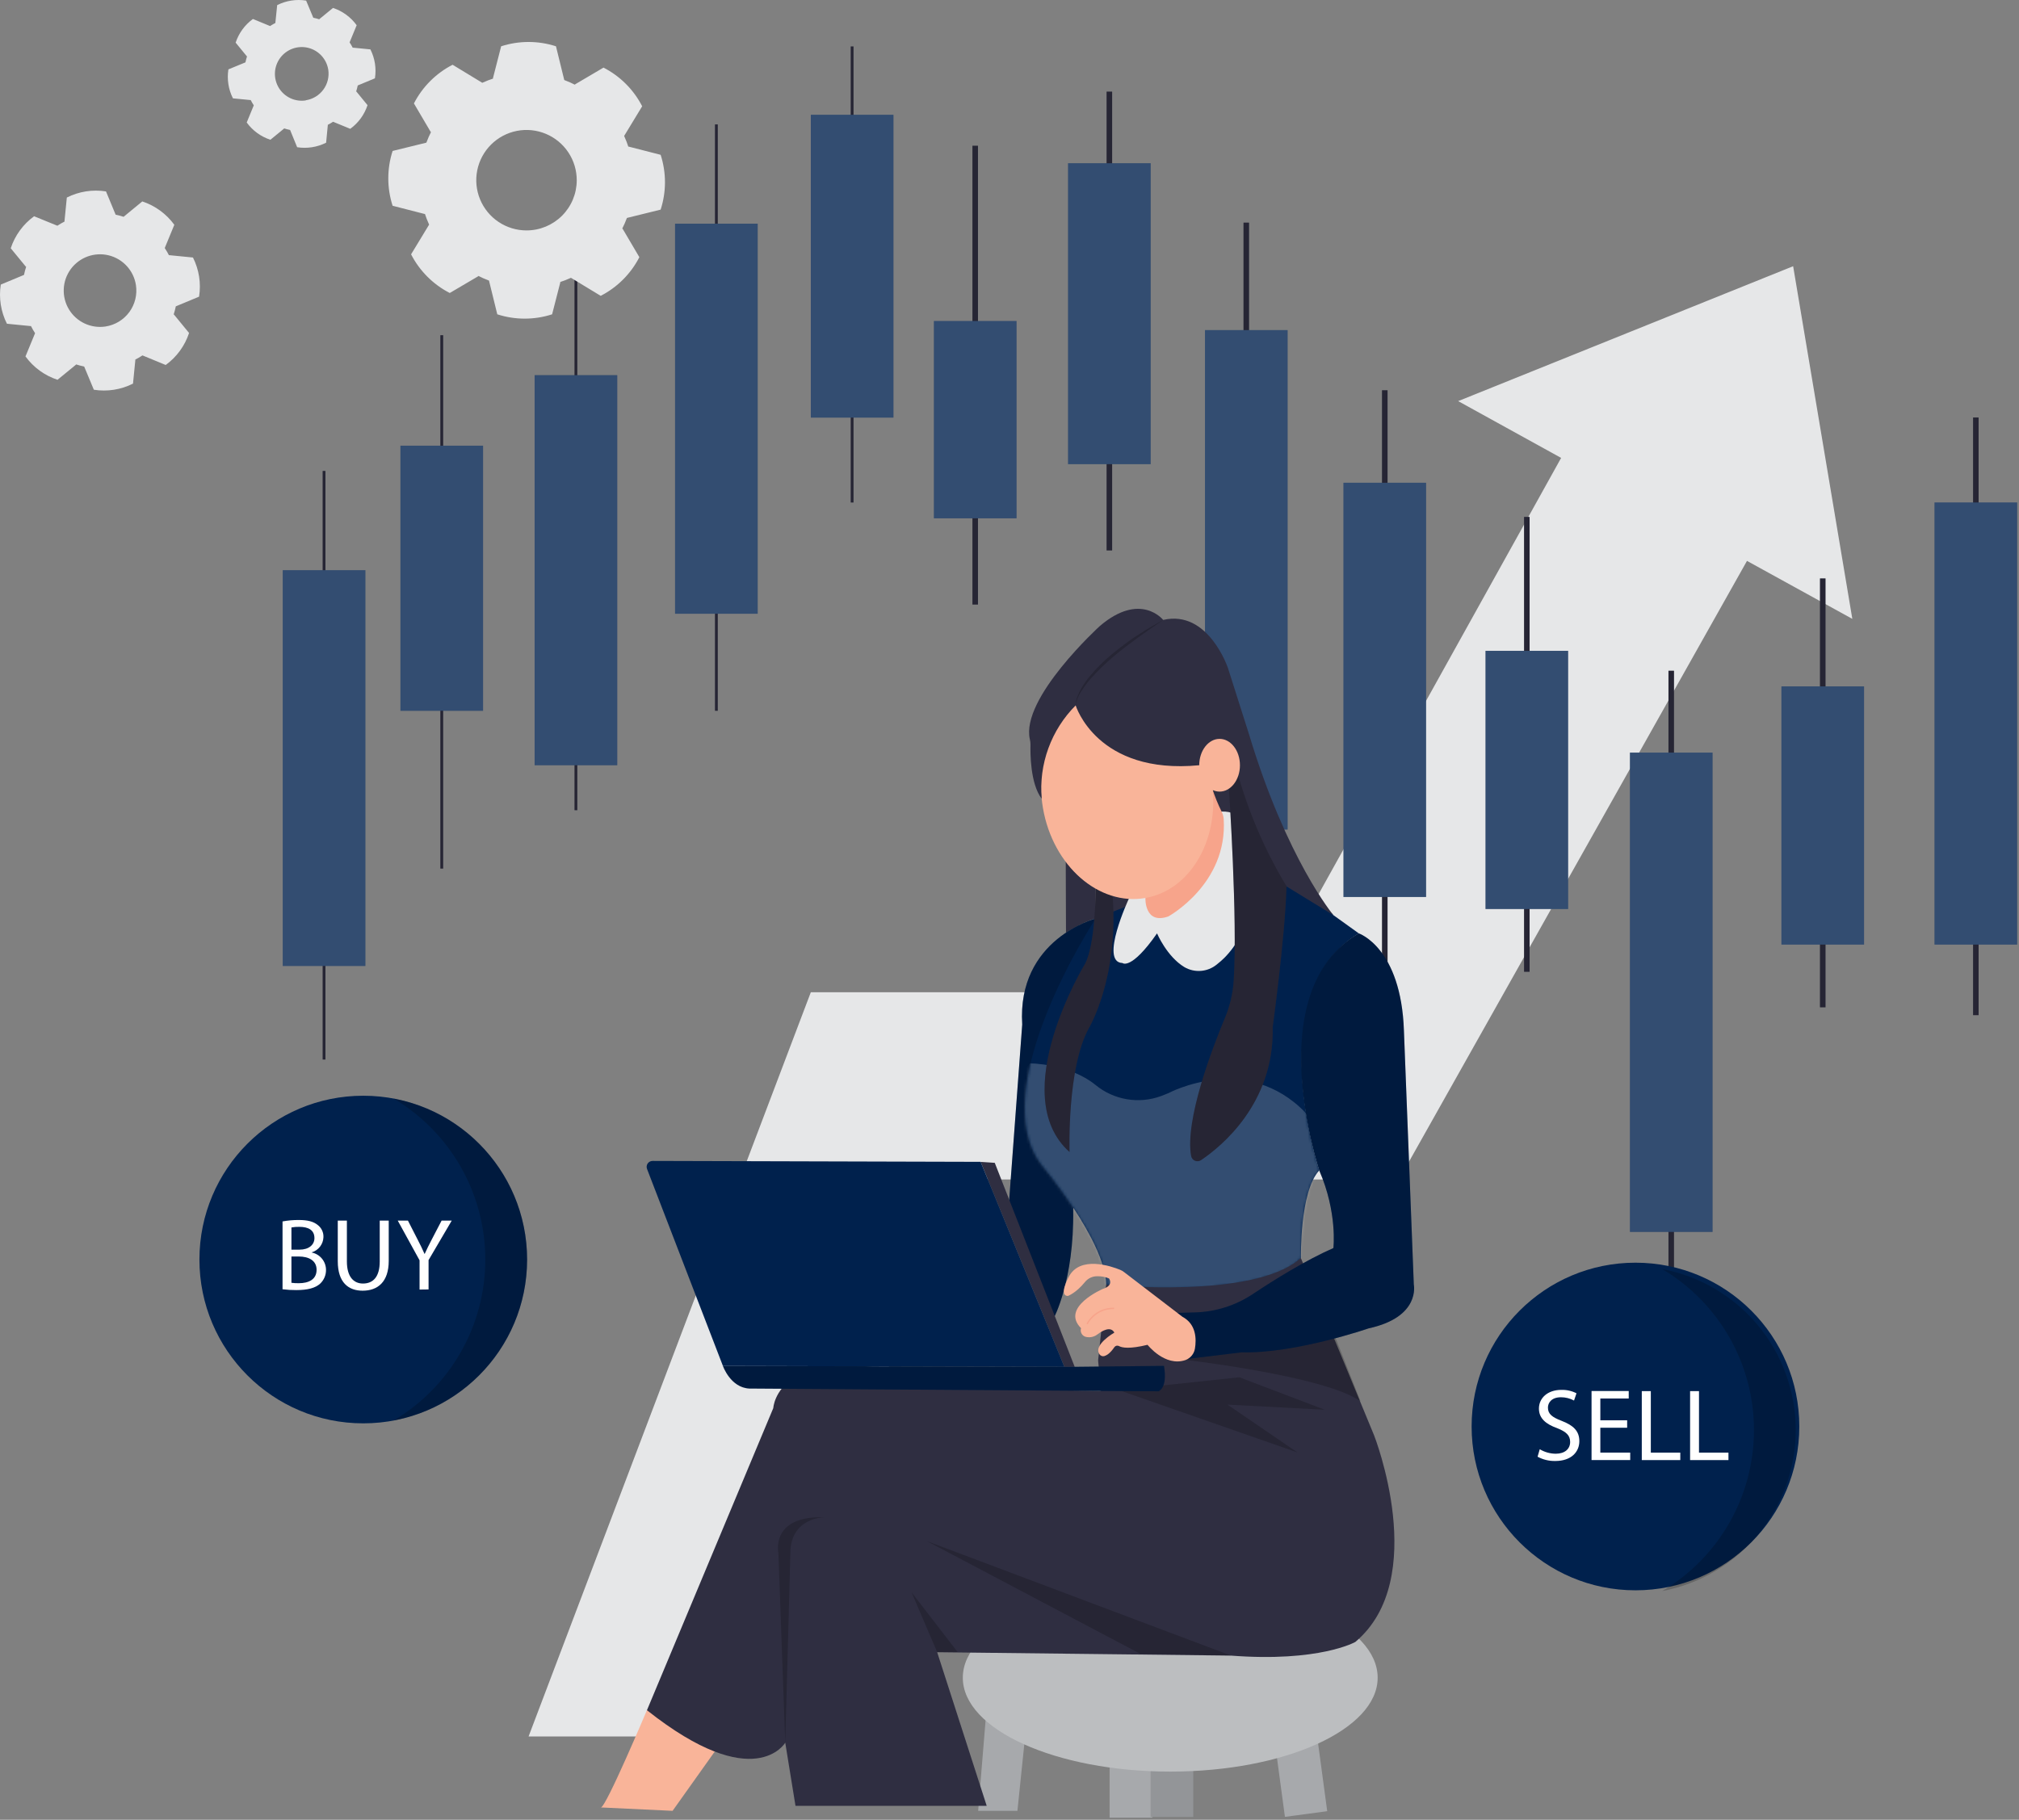 <svg width="731" height="659" viewBox="0 0 731 659" fill="none" xmlns="http://www.w3.org/2000/svg">
<rect x="0" y="0" width="731" height="659" fill="#808080" stroke="none"/>
<path d="M191.375 628.822H271.375L347.375 427.112H506.515L632.515 203.112L670.655 224.112L649.225 96.402L527.945 145.252L565.225 165.822L457.655 359.322H293.565L191.375 628.822Z" fill="#E6E7E8"/>
<path d="M452.227 80.622H450.227V334.752H452.227V80.622Z" fill="#2F2E41"/>
<path d="M502.375 141.322H500.375V357.462H502.375V141.322Z" fill="#2F2E41"/>
<path d="M553.805 187.192H551.805V351.902H553.805V187.192Z" fill="#2F2E41"/>
<path d="M660.945 209.462H658.945V364.772H660.945V209.462Z" fill="#2F2E41"/>
<path d="M606.086 242.893H604.086V485.603H606.086V242.893Z" fill="#2F2E41"/>
<path d="M716.375 151.183H714.375V367.613H716.375V151.183Z" fill="#2F2E41"/>
<path d="M354.086 52.782H352.086V218.922H354.086V52.782Z" fill="#2F2E41"/>
<path d="M402.656 33.183H400.656V199.323H402.656V33.183Z" fill="#2F2E41"/>
<g opacity="0.2">
<path d="M452.227 80.623H450.227V334.753H452.227V80.623Z" fill="black"/>
<path d="M502.375 141.322H500.375V357.462H502.375V141.322Z" fill="black"/>
<path d="M553.807 187.192H551.807V351.902H553.807V187.192Z" fill="black"/>
<path d="M660.945 209.463H658.945V364.773H660.945V209.463Z" fill="black"/>
<path d="M606.086 242.893H604.086V485.603H606.086V242.893Z" fill="black"/>
<path d="M716.375 151.183H714.375V367.613H716.375V151.183Z" fill="black"/>
<path d="M354.086 52.782H352.086V218.922H354.086V52.782Z" fill="black"/>
<path d="M402.656 33.183H400.656V199.323H402.656V33.183Z" fill="black"/>
</g>
<path d="M131.525 515.432C164.287 515.432 190.845 488.874 190.845 456.112C190.845 423.35 164.287 396.792 131.525 396.792C98.764 396.792 72.205 423.35 72.205 456.112C72.205 488.874 98.764 515.432 131.525 515.432Z" fill="#00214D"/>
<path opacity="0.2" d="M190.846 456.112C190.845 469.942 186.013 483.337 177.184 493.982C168.356 504.627 156.087 511.853 142.496 514.412C152.617 508.414 161.002 499.884 166.826 489.662C172.651 479.44 175.713 467.877 175.713 456.112C175.713 444.347 172.651 432.785 166.826 422.563C161.002 412.341 152.617 403.811 142.496 397.812C156.088 400.37 168.358 407.596 177.187 418.242C186.015 428.887 190.847 442.283 190.846 456.112Z" fill="black"/>
<path d="M592.136 575.892C624.898 575.892 651.456 549.333 651.456 516.572C651.456 483.81 624.898 457.252 592.136 457.252C559.375 457.252 532.816 483.81 532.816 516.572C532.816 549.333 559.375 575.892 592.136 575.892Z" fill="#00214D"/>
<path opacity="0.2" d="M650.166 517.852C650.166 531.682 645.335 545.077 636.509 555.723C627.683 566.369 615.416 573.599 601.826 576.162C611.947 570.164 620.332 561.634 626.156 551.412C631.981 541.19 635.044 529.627 635.044 517.862C635.044 506.097 631.981 494.535 626.156 484.313C620.332 474.091 611.947 465.561 601.826 459.562C615.415 462.12 627.683 469.345 636.51 479.989C645.336 490.632 650.167 504.025 650.166 517.852Z" fill="black"/>
<path d="M117.826 170.542H116.826V383.682H117.826V170.542Z" fill="#2F2E41"/>
<g opacity="0.2">
<path d="M117.826 170.542H116.826V383.682H117.826V170.542Z" fill="black"/>
</g>
<path d="M209.016 99.912H208.016V293.392H209.016V99.912Z" fill="#2F2E41"/>
<g opacity="0.2">
<path d="M209.016 99.912H208.016V293.392H209.016V99.912Z" fill="black"/>
</g>
<path d="M259.875 45.052H258.875V257.392H259.875V45.052Z" fill="#2F2E41"/>
<g opacity="0.2">
<path d="M259.875 45.052H258.875V257.392H259.875V45.052Z" fill="black"/>
</g>
<path d="M309.016 16.822H308.016V181.962H309.016V16.822Z" fill="#2F2E41"/>
<g opacity="0.2">
<path d="M309.016 16.822H308.016V181.962H309.016V16.822Z" fill="black"/>
</g>
<path d="M466.185 119.542H436.275V300.402H466.185V119.542Z" fill="#00214D"/>
<path d="M516.326 174.822H486.416V324.822H516.326V174.822Z" fill="#00214D"/>
<path d="M567.756 235.683H537.846V329.183H567.756V235.683Z" fill="#00214D"/>
<path d="M674.896 248.562H644.986V342.062H674.896V248.562Z" fill="#00214D"/>
<path d="M620.045 272.542H590.135V446.112H620.045V272.542Z" fill="#00214D"/>
<path d="M730.326 181.962H700.416V342.062H730.326V181.962Z" fill="#00214D"/>
<path d="M368.045 116.252H338.135V187.692H368.045V116.252Z" fill="#00214D"/>
<path d="M416.615 59.112H386.705V168.082H416.615V59.112Z" fill="#00214D"/>
<g opacity="0.2">
<path d="M466.185 119.542H436.275V300.402H466.185V119.542Z" fill="white"/>
<path d="M516.324 174.822H486.414V324.822H516.324V174.822Z" fill="white"/>
<path d="M567.756 235.683H537.846V329.183H567.756V235.683Z" fill="white"/>
<path d="M674.894 248.562H644.984V342.062H674.894V248.562Z" fill="white"/>
<path d="M620.045 272.542H590.135V446.112H620.045V272.542Z" fill="white"/>
<path d="M730.324 181.962H700.414V342.062H730.324V181.962Z" fill="white"/>
<path d="M368.045 116.252H338.135V187.692H368.045V116.252Z" fill="white"/>
<path d="M416.615 59.112H386.705V168.082H416.615V59.112Z" fill="white"/>
</g>
<path d="M160.445 121.393H159.445V314.533H160.445V121.393Z" fill="#2F2E41"/>
<g opacity="0.2">
<path d="M160.445 121.393H159.445V314.533H160.445V121.393Z" fill="black"/>
</g>
<path d="M239.196 75.912C241.282 69.46 241.282 62.515 239.196 56.062L227.506 53.062C227.506 53.192 227.576 53.322 227.606 53.452C227.148 52.014 226.604 50.605 225.976 49.232L232.506 38.482C229.418 32.466 224.522 27.57 218.506 24.482L208.096 30.612L208.466 30.832C207.115 30.13 205.723 29.513 204.296 28.982L201.296 16.762C194.843 14.682 187.899 14.682 181.446 16.762L178.446 28.452L178.836 28.352C177.399 28.812 175.989 29.356 174.616 29.982L163.866 23.452C157.852 26.543 152.957 31.438 149.866 37.452L155.996 47.872L156.216 47.492C155.514 48.843 154.896 50.236 154.366 51.662L142.146 54.662C140.066 61.115 140.066 68.059 142.146 74.512L153.836 77.512C153.836 77.382 153.776 77.252 153.736 77.122C154.194 78.56 154.738 79.97 155.366 81.342L148.836 92.102C151.927 98.116 156.823 103.011 162.836 106.102L173.256 99.972L172.876 99.752C174.227 100.454 175.619 101.072 177.046 101.602L180.046 113.822C186.498 115.908 193.444 115.908 199.896 113.822L202.896 102.132L202.506 102.232C203.944 101.774 205.353 101.23 206.726 100.602L217.486 107.132C223.502 104.044 228.398 99.148 231.486 93.132L225.356 82.722L225.136 83.092C225.838 81.742 226.456 80.349 226.986 78.922L239.196 75.912ZM190.636 83.442C187.035 83.444 183.515 82.377 180.521 80.377C177.527 78.377 175.194 75.533 173.818 72.206C172.441 68.879 172.083 65.218 172.789 61.688C173.494 58.157 175.232 54.915 177.782 52.372C180.331 49.83 183.578 48.101 187.111 47.405C190.643 46.709 194.303 47.078 197.626 48.463C200.95 49.849 203.787 52.19 205.779 55.189C207.771 58.188 208.828 61.712 208.816 65.312C208.803 70.125 206.882 74.737 203.474 78.135C200.066 81.534 195.449 83.442 190.636 83.442Z" fill="#E6E7E8"/>
<path d="M135.746 28.362C136.312 24.783 135.738 21.117 134.106 17.882L127.696 17.252L127.786 17.442C127.422 16.72 127.018 16.019 126.576 15.342L129.136 9.132C127.005 6.2 124.008 4.01 120.566 2.872L115.566 6.972L115.776 7.052C115.007 6.792 114.222 6.582 113.426 6.422L110.836 0.212C107.257 -0.354 103.591 0.22 100.356 1.852L99.696 8.312L99.886 8.222C99.164 8.587 98.463 8.991 97.786 9.432L91.576 6.872C88.643 9.003 86.454 12.001 85.316 15.442L89.416 20.442L89.496 20.232C89.239 21.002 89.029 21.787 88.866 22.582L82.696 25.122C82.131 28.704 82.704 32.373 84.336 35.612L90.766 36.242L90.676 36.042C91.036 36.766 91.44 37.468 91.886 38.142L89.326 44.362C91.455 47.294 94.454 49.481 97.896 50.612L102.896 46.522L102.686 46.432C103.456 46.692 104.24 46.906 105.036 47.072L107.586 53.312C111.168 53.877 114.837 53.304 118.076 51.672L118.696 45.212L118.496 45.302C119.218 44.938 119.919 44.535 120.596 44.092L126.816 46.652C129.748 44.523 131.934 41.524 133.066 38.082L128.976 33.082C128.945 33.151 128.918 33.221 128.896 33.292C129.147 32.52 129.357 31.736 129.526 30.942L135.746 28.362ZM110.746 36.362C108.847 36.657 106.903 36.383 105.16 35.574C103.417 34.764 101.952 33.456 100.952 31.815C99.953 30.174 99.462 28.273 99.542 26.353C99.622 24.432 100.269 22.579 101.402 21.027C102.535 19.474 104.103 18.293 105.908 17.631C107.712 16.97 109.672 16.858 111.54 17.31C113.408 17.763 115.1 18.759 116.402 20.172C117.704 21.586 118.558 23.354 118.856 25.252C119.237 27.8 118.593 30.396 117.063 32.469C115.533 34.543 113.243 35.925 110.696 36.312L110.746 36.362Z" fill="#E6E7E8"/>
<path d="M72.076 107.432C72.845 102.591 72.072 97.63 69.866 93.252L61.166 92.392L61.286 92.652C60.794 91.678 60.247 90.733 59.646 89.822L63.116 81.402C60.228 77.439 56.171 74.481 51.516 72.942L44.766 78.492L45.056 78.602C44.01 78.253 42.945 77.966 41.866 77.742L38.376 69.312C33.533 68.548 28.573 69.325 24.196 71.532L23.336 80.222L23.596 80.112C22.622 80.6 21.677 81.144 20.766 81.742L12.346 78.312C8.379 81.191 5.419 85.246 3.886 89.902L9.436 96.662C9.436 96.562 9.506 96.472 9.546 96.372C9.194 97.413 8.906 98.475 8.686 99.552L0.286 103.052C-0.478 107.895 0.299 112.855 2.506 117.232L11.196 118.092C11.196 118.002 11.116 117.912 11.086 117.822C11.566 118.8 12.103 119.748 12.696 120.662L9.226 129.072C12.11 133.038 16.168 135.998 20.826 137.532L27.586 131.992L27.296 131.882C28.338 132.226 29.4 132.51 30.476 132.732L33.976 141.132C38.817 141.901 43.778 141.128 48.156 138.922L49.016 130.222L48.746 130.342C49.724 129.852 50.672 129.305 51.586 128.702L59.996 132.172C63.961 129.291 66.92 125.237 68.456 120.582L62.916 113.822C62.916 113.922 62.836 114.012 62.806 114.112C63.15 113.069 63.434 112.007 63.656 110.932L72.076 107.432ZM38.216 118.232C35.645 118.627 33.016 118.251 30.659 117.151C28.302 116.052 26.324 114.278 24.976 112.054C23.627 109.831 22.968 107.257 23.082 104.659C23.195 102.061 24.077 99.555 25.615 97.458C27.153 95.361 29.278 93.767 31.722 92.877C34.165 91.988 36.818 91.843 39.344 92.461C41.87 93.079 44.156 94.432 45.913 96.35C47.67 98.267 48.82 100.662 49.216 103.232C49.744 106.68 48.883 110.196 46.82 113.008C44.757 115.821 41.663 117.7 38.216 118.232Z" fill="#E6E7E8"/>
<path d="M217.555 654.522C219.405 654.522 234.235 619.282 234.235 619.282L263.295 627.942L243.515 655.752L217.555 654.522Z" fill="#F9B499"/>
<path d="M475.822 620.884L460.51 622.946L465.222 657.94L480.534 655.878L475.822 620.884Z" fill="#A7A9AC"/>
<path d="M357.246 618.052L354.156 655.752H368.366L372.076 619.902L357.246 618.052Z" fill="#A7A9AC"/>
<path d="M417.196 634.122H401.746V658.232H417.196V634.122Z" fill="#A7A9AC"/>
<path d="M432.036 632.882H416.586V657.952H432.036V632.882Z" fill="#939598"/>
<path d="M423.696 641.542C465.172 641.542 498.796 626.32 498.796 607.542C498.796 588.764 465.172 573.542 423.696 573.542C382.219 573.542 348.596 588.764 348.596 607.542C348.596 626.32 382.219 641.542 423.696 641.542Z" fill="#BCBEC0"/>
<path d="M414.665 315.643H400.615V334.453H414.665V315.643Z" fill="#2F2E41"/>
<path d="M385.865 311.763L385.955 337.763C385.955 337.763 391.765 333.933 396.685 332.603V321.603C392.367 319.202 388.664 315.834 385.865 311.763Z" fill="#2F2E41"/>
<path d="M396.696 332.632C396.696 332.632 368.146 339.992 370.106 371.002L365.006 439.702L381.496 477.382C381.496 477.382 388.946 463.642 388.556 438.132L396.696 332.632Z" fill="#00214D"/>
<path opacity="0.2" d="M396.696 332.632C396.696 332.632 368.146 339.992 370.106 371.002L365.006 439.702L381.496 477.382C381.496 477.382 388.946 463.642 388.556 438.132L396.696 332.632Z" fill="black"/>
<path d="M436.695 282.882C437.235 282.882 447.615 283.662 447.495 283.882C447.199 285.91 447.019 287.953 446.955 290.002C447.015 290.782 447.075 296.362 446.715 296.482C446.355 296.602 436.395 297.622 436.635 296.722C436.875 295.822 436.695 282.882 436.695 282.882Z" fill="#2F2E41"/>
<path d="M396.696 332.632C396.696 332.632 356.086 394.192 377.036 421.772C377.036 421.772 400.036 448.852 400.536 465.192C400.586 467.032 459.277 470.302 471.027 455.492C471.027 455.492 470.516 431.492 477.666 423.822C477.666 423.822 456.217 359.452 491.967 338.002L482.777 331.402L459.277 307.862L396.696 332.632Z" fill="#00214D"/>
<mask id="mask0_341_460" style="mask-type:luminance" maskUnits="userSpaceOnUse" x="371" y="307" width="121" height="160">
<path d="M396.696 332.632C396.696 332.632 356.086 394.192 377.036 421.772C377.036 421.772 400.036 448.852 400.536 465.192C400.586 467.032 459.277 470.302 471.027 455.492C471.027 455.492 470.516 431.492 477.666 423.822C477.666 423.822 456.217 359.452 491.967 338.002L482.777 331.402L459.277 307.862L396.696 332.632Z" fill="white"/>
</mask>
<g mask="url(#mask0_341_460)">
<path opacity="0.2" d="M372.907 385.072C372.907 385.072 387.017 385.072 396.697 392.932C399.951 395.591 403.84 397.357 407.983 398.058C412.126 398.76 416.38 398.372 420.327 396.932C421.201 396.612 422.111 396.252 423.057 395.852C423.057 395.852 451.267 380.632 472.757 403.022C472.757 403.022 496.047 403.022 496.047 404.362C496.047 405.702 475.447 441.082 475.447 441.082L473.657 462.082L419.027 476.852L389.917 469.692L371.557 425.812C371.557 425.812 362.607 395.812 372.907 385.072Z" fill="white"/>
</g>
<path d="M408.695 325.482C408.695 325.482 397.965 348.482 406.395 348.732C406.395 348.732 409.465 351.542 418.915 338.002C418.915 338.002 422.465 346.382 428.815 350.212C430.623 351.265 432.709 351.743 434.795 351.582C436.882 351.421 438.87 350.629 440.495 349.312C441.471 348.545 442.406 347.727 443.295 346.862C447.952 342.152 451.037 336.115 452.125 329.582C454.255 317.842 456.955 293.342 442.285 293.882L408.695 325.482Z" fill="#E6E7E8"/>
<path d="M438.976 285.763C439.884 288.542 440.99 291.252 442.286 293.873C442.711 294.719 442.969 295.639 443.046 296.583C444.566 320.113 422.996 331.873 422.996 331.873C414.316 334.933 414.706 325.223 414.706 325.223L438.976 285.763Z" fill="#F7A48B"/>
<path d="M444.965 285.893C444.965 285.893 448.126 333.023 446.666 355.213C446.352 359.866 445.267 364.435 443.456 368.733C439.006 379.403 428.926 405.583 431.266 418.633C431.34 419.013 431.509 419.368 431.756 419.667C432.003 419.966 432.321 420.198 432.68 420.343C433.04 420.488 433.429 420.541 433.815 420.497C434.2 420.454 434.568 420.315 434.886 420.093C442.126 415.213 461.425 399.583 460.795 371.973C460.795 371.973 465.275 339.313 465.795 321.033L457.696 293.313L452.846 275.433C452.846 275.433 441.895 278.233 444.965 285.893Z" fill="#2F2E41"/>
<path opacity="0.2" d="M444.965 285.893C444.965 285.893 448.126 333.023 446.666 355.213C446.352 359.866 445.267 364.435 443.456 368.733C439.006 379.403 428.926 405.583 431.266 418.633C431.34 419.013 431.509 419.368 431.756 419.667C432.003 419.966 432.321 420.198 432.68 420.343C433.04 420.488 433.429 420.541 433.815 420.497C434.2 420.454 434.568 420.315 434.886 420.093C442.126 415.213 461.425 399.583 460.795 371.973C460.795 371.973 465.275 339.313 465.795 321.033L457.696 293.313L452.846 275.433C452.846 275.433 441.895 278.233 444.965 285.893Z" fill="black"/>
<path d="M396.697 321.652C396.697 321.652 396.697 341.832 392.867 348.982C392.867 348.982 364.007 396.492 387.247 417.182C387.247 417.182 386.247 387.042 394.147 372.482C394.147 372.482 405.147 354.342 402.827 324.212L403.827 318.082L396.697 321.652Z" fill="#2F2E41"/>
<path opacity="0.2" d="M396.697 321.652C396.697 321.652 396.697 341.832 392.867 348.982C392.867 348.982 364.007 396.492 387.247 417.182C387.247 417.182 386.247 387.042 394.147 372.482C394.147 372.482 405.147 354.342 402.827 324.212L403.827 318.082L396.697 321.652Z" fill="black"/>
<path d="M355.055 420.752L360.165 421.092L389.115 494.992H385.365L355.055 420.752Z" fill="#2F2E41"/>
<path d="M234.236 619.312L279.976 509.912C279.976 509.912 281.216 484.572 334.976 498.782L369.586 503.112L398.586 503.732L397.586 492.642L400.486 465.222C400.486 465.222 454.346 470.692 470.976 455.522L497.516 519.802C497.516 519.802 517.916 571.722 490.716 594.592C490.716 594.592 477.716 602.012 445.596 599.532L339.316 598.312L357.246 653.942H288.016L284.306 631.072C284.306 631.072 273.186 650.192 234.236 619.312Z" fill="#2F2E41"/>
<path opacity="0.2" d="M298.525 549.442C298.525 549.442 286.165 549.442 286.165 562.442L284.305 631.052L281.835 562.442C281.835 562.442 278.745 548.822 298.525 549.442Z" fill="black"/>
<path opacity="0.2" d="M339.315 598.273L330.045 576.643L346.735 598.273H339.315Z" fill="black"/>
<path opacity="0.2" d="M335.615 558.092L412.875 598.892L445.635 599.512L335.615 558.092Z" fill="black"/>
<path opacity="0.2" d="M428.105 492.312C428.105 492.312 479.625 498.172 492.605 507.452L483.335 483.962L435.745 485.812L428.105 492.312Z" fill="black"/>
<path opacity="0.2" d="M404.215 503.082L469.735 525.952L444.395 508.642L479.625 510.502L448.725 498.752L419.675 501.842L404.215 503.082Z" fill="black"/>
<path d="M414.659 325.194C431.489 322.272 442.197 302.995 438.576 282.138C434.954 261.281 418.375 246.742 401.544 249.664C384.714 252.586 374.006 271.863 377.627 292.72C381.249 313.577 397.828 328.116 414.659 325.194Z" fill="#F9B499"/>
<path d="M389.455 255.442C389.455 255.442 397.105 280.662 434.205 277.112L445.695 270.312C449.562 288.227 456.381 305.375 465.875 321.052L482.795 331.422C482.795 331.422 465.875 311.232 452.235 265.952L444.605 241.952C444.605 241.952 437.505 220.672 421.145 224.492C421.145 224.492 412.955 214.132 398.225 226.682C398.225 226.682 369.435 252.852 372.875 267.762C373.023 268.354 373.097 268.962 373.095 269.572C373.025 272.712 372.985 283.692 377.145 289.242C376.615 283.052 377.442 276.82 379.568 270.983C381.694 265.145 385.069 259.841 389.455 255.442Z" fill="#2F2E41"/>
<g opacity="0.2">
<path d="M389.465 255.022C389.52 254.078 389.729 253.149 390.085 252.272C390.424 251.388 390.818 250.526 391.265 249.692C392.196 248.046 393.263 246.48 394.455 245.012C396.873 242.108 399.551 239.43 402.455 237.012C403.925 235.842 405.365 234.622 406.885 233.512C408.405 232.402 409.885 231.262 411.495 230.282C413.105 229.302 414.635 228.212 416.255 227.282C417.875 226.352 419.505 225.402 421.155 224.502C418.075 226.662 414.955 228.722 411.935 230.932C408.915 233.142 405.935 235.402 403.095 237.792C400.254 240.19 397.582 242.779 395.095 245.542C393.857 246.929 392.733 248.414 391.735 249.982C390.657 251.498 389.886 253.21 389.465 255.022Z" fill="black"/>
</g>
<path d="M441.565 286.663C445.636 286.663 448.935 282.387 448.935 277.112C448.935 271.838 445.636 267.562 441.565 267.562C437.495 267.562 434.195 271.838 434.195 277.112C434.195 282.387 437.495 286.663 441.565 286.663Z" fill="#F9B499"/>
<path d="M261.746 494.652L234.266 423.312C234.141 422.988 234.097 422.638 234.138 422.292C234.178 421.947 234.302 421.617 234.499 421.33C234.696 421.044 234.96 420.809 235.268 420.648C235.576 420.486 235.919 420.402 236.266 420.402L355.056 420.732L385.366 494.972L261.746 494.652Z" fill="#00214D"/>
<path d="M261.746 494.652C261.746 494.652 264.476 502.482 271.286 502.822L419.426 503.822C419.426 503.822 422.826 502.822 421.426 494.622L389.076 494.962L261.746 494.652Z" fill="#00214D"/>
<path opacity="0.2" d="M261.746 494.652C261.746 494.652 264.476 502.482 271.286 502.822L419.426 503.822C419.426 503.822 422.826 502.822 421.426 494.622L389.076 494.962L261.746 494.652Z" fill="black"/>
<path d="M491.955 338.002C491.955 338.002 507.285 343.112 508.305 373.252L511.885 465.192C511.885 465.192 514.435 476.942 495.535 481.032C495.535 481.032 468.975 490.222 449.535 489.712L428.105 492.312C428.105 492.312 433.725 480.052 425.555 475.452L432.655 475.262C440.124 475.058 447.385 472.753 453.605 468.612C461.295 463.492 472.605 456.422 482.765 451.952C482.765 451.952 484.295 439.182 477.655 423.862C477.695 423.822 455.695 358.942 491.955 338.002Z" fill="#00214D"/>
<path opacity="0.2" d="M491.955 338.002C491.955 338.002 507.285 343.112 508.305 373.252L511.885 465.192C511.885 465.192 514.435 476.942 495.535 481.032C495.535 481.032 468.975 490.222 449.535 489.712L428.105 492.312C428.105 492.312 433.725 480.052 425.555 475.452L432.655 475.262C440.124 475.058 447.385 472.753 453.605 468.612C461.295 463.492 472.605 456.422 482.765 451.952C482.765 451.952 484.295 439.182 477.655 423.862C477.695 423.822 455.695 358.942 491.955 338.002Z" fill="black"/>
<path d="M428.116 476.842L406.976 460.652C406.546 460.316 406.071 460.04 405.566 459.832C402.446 458.562 390.896 454.512 386.906 462.492C386.906 462.492 383.176 469.292 386.656 469.292C386.656 469.292 389.546 468.292 392.796 464.292C393.328 463.621 394.007 463.08 394.78 462.711C395.553 462.342 396.4 462.154 397.256 462.162C398.719 462.124 400.174 462.393 401.526 462.952C401.526 462.952 403.426 465.482 399.306 466.742C399.306 466.742 383.806 473.382 391.406 480.972C391.293 481.314 391.256 481.677 391.299 482.035C391.342 482.393 391.463 482.737 391.654 483.043C391.845 483.348 392.101 483.608 392.404 483.803C392.707 483.998 393.049 484.125 393.406 484.172C394.106 484.3 394.824 484.276 395.514 484.104C396.204 483.931 396.849 483.614 397.406 483.172C399.086 481.902 402.126 480.122 403.466 482.572C403.466 482.572 395.686 487.012 398.086 490.432C398.279 490.713 398.557 490.926 398.879 491.039C399.2 491.152 399.55 491.161 399.876 491.062C400.716 490.802 401.966 490.062 403.486 487.822C403.671 487.567 403.944 487.389 404.251 487.321C404.559 487.253 404.881 487.299 405.156 487.452C406.266 488.062 408.956 488.582 415.476 486.992C415.476 486.992 421.786 495.062 429.216 492.512C430.108 492.181 430.896 491.619 431.499 490.882C432.102 490.146 432.498 489.262 432.646 488.322C433.176 485.012 433.206 479.562 428.116 476.842Z" fill="#F9B499"/>
<path d="M393.586 479.462C394.533 477.704 395.949 476.243 397.678 475.244C399.407 474.244 401.38 473.745 403.376 473.802" stroke="#F7A48B" stroke-width="0.5" stroke-miterlimit="10"/>
<path d="M132.285 206.482H102.375V349.802H132.285V206.482Z" fill="#00214D"/>
<path opacity="0.2" d="M132.285 206.482H102.375V349.802H132.285V206.482Z" fill="white"/>
<path d="M174.896 161.393H144.986V257.393H174.896V161.393Z" fill="#00214D"/>
<path opacity="0.2" d="M174.896 161.393H144.986V257.393H174.896V161.393Z" fill="white"/>
<path d="M223.476 135.862H193.566V277.112H223.476V135.862Z" fill="#00214D"/>
<path opacity="0.2" d="M223.476 135.862H193.566V277.112H223.476V135.862Z" fill="white"/>
<path d="M274.326 81.002H244.416V222.252H274.326V81.002Z" fill="#00214D"/>
<path opacity="0.2" d="M274.326 81.002H244.416V222.252H274.326V81.002Z" fill="white"/>
<path d="M323.476 41.572H293.566V151.222H323.476V41.572Z" fill="#00214D"/>
<path opacity="0.2" d="M323.476 41.572H293.566V151.222H323.476V41.572Z" fill="white"/>
<path d="M102.295 442.312C104.237 441.95 106.209 441.776 108.185 441.792C111.405 441.792 113.475 442.342 115.035 443.602C115.711 444.115 116.253 444.784 116.614 445.552C116.974 446.32 117.143 447.164 117.105 448.012C117.064 449.253 116.635 450.451 115.878 451.435C115.121 452.42 114.074 453.143 112.885 453.502V453.572C114.331 453.868 115.631 454.651 116.568 455.79C117.506 456.93 118.024 458.356 118.035 459.832C118.05 460.766 117.87 461.694 117.507 462.554C117.144 463.415 116.605 464.191 115.925 464.832C114.185 466.432 111.365 467.172 107.295 467.172C105.623 467.185 103.953 467.085 102.295 466.872V442.312ZM105.515 452.532H108.445C111.845 452.532 113.845 450.752 113.845 448.352C113.845 445.422 111.625 444.272 108.365 444.272C107.41 444.248 106.455 444.322 105.515 444.492V452.532ZM105.515 464.532C106.41 464.653 107.312 464.703 108.215 464.682C111.555 464.682 114.625 463.462 114.625 459.822C114.625 456.422 111.705 455.012 108.185 455.012H105.515V464.532Z" fill="white"/>
<path d="M125.595 442.013V456.803C125.595 462.393 128.075 464.803 131.415 464.803C135.115 464.803 137.485 462.363 137.485 456.803V442.013H140.745V456.573C140.745 464.243 136.745 467.393 131.295 467.393C126.185 467.393 122.295 464.473 122.295 456.723V442.013H125.595Z" fill="white"/>
<path d="M151.906 466.983V456.393L144.006 442.013H147.696L151.216 448.903C152.216 450.793 152.926 452.313 153.696 454.053H153.776C154.476 452.433 155.326 450.793 156.296 448.903L159.886 442.013H163.556L155.166 456.313V466.943L151.906 466.983Z" fill="white"/>
<path d="M557.485 524.803C559.232 525.852 561.228 526.415 563.265 526.433C566.565 526.433 568.485 524.693 568.485 522.173C568.485 519.843 567.155 518.513 563.785 517.173C559.705 515.723 557.185 513.613 557.185 510.093C557.185 506.203 560.415 503.313 565.265 503.313C567.18 503.25 569.079 503.673 570.785 504.543L569.895 507.173C568.44 506.385 566.81 505.976 565.155 505.983C561.745 505.983 560.445 507.983 560.445 509.723C560.445 512.063 561.965 513.203 565.445 514.543C569.665 516.173 571.815 518.213 571.815 521.873C571.815 525.733 568.965 529.063 563.075 529.063C560.851 529.103 558.653 528.569 556.695 527.513L557.485 524.803Z" fill="white"/>
<path d="M589.126 517.023H579.416V526.023H590.236V528.723H576.236V503.723H589.696V506.433H579.416V514.323H589.126V517.023Z" fill="white"/>
<path d="M594.426 503.763H597.696V526.033H608.366V528.733H594.426V503.763Z" fill="white"/>
<path d="M611.916 503.763H615.136V526.033H625.806V528.733H611.916V503.763Z" fill="white"/>
</svg>
